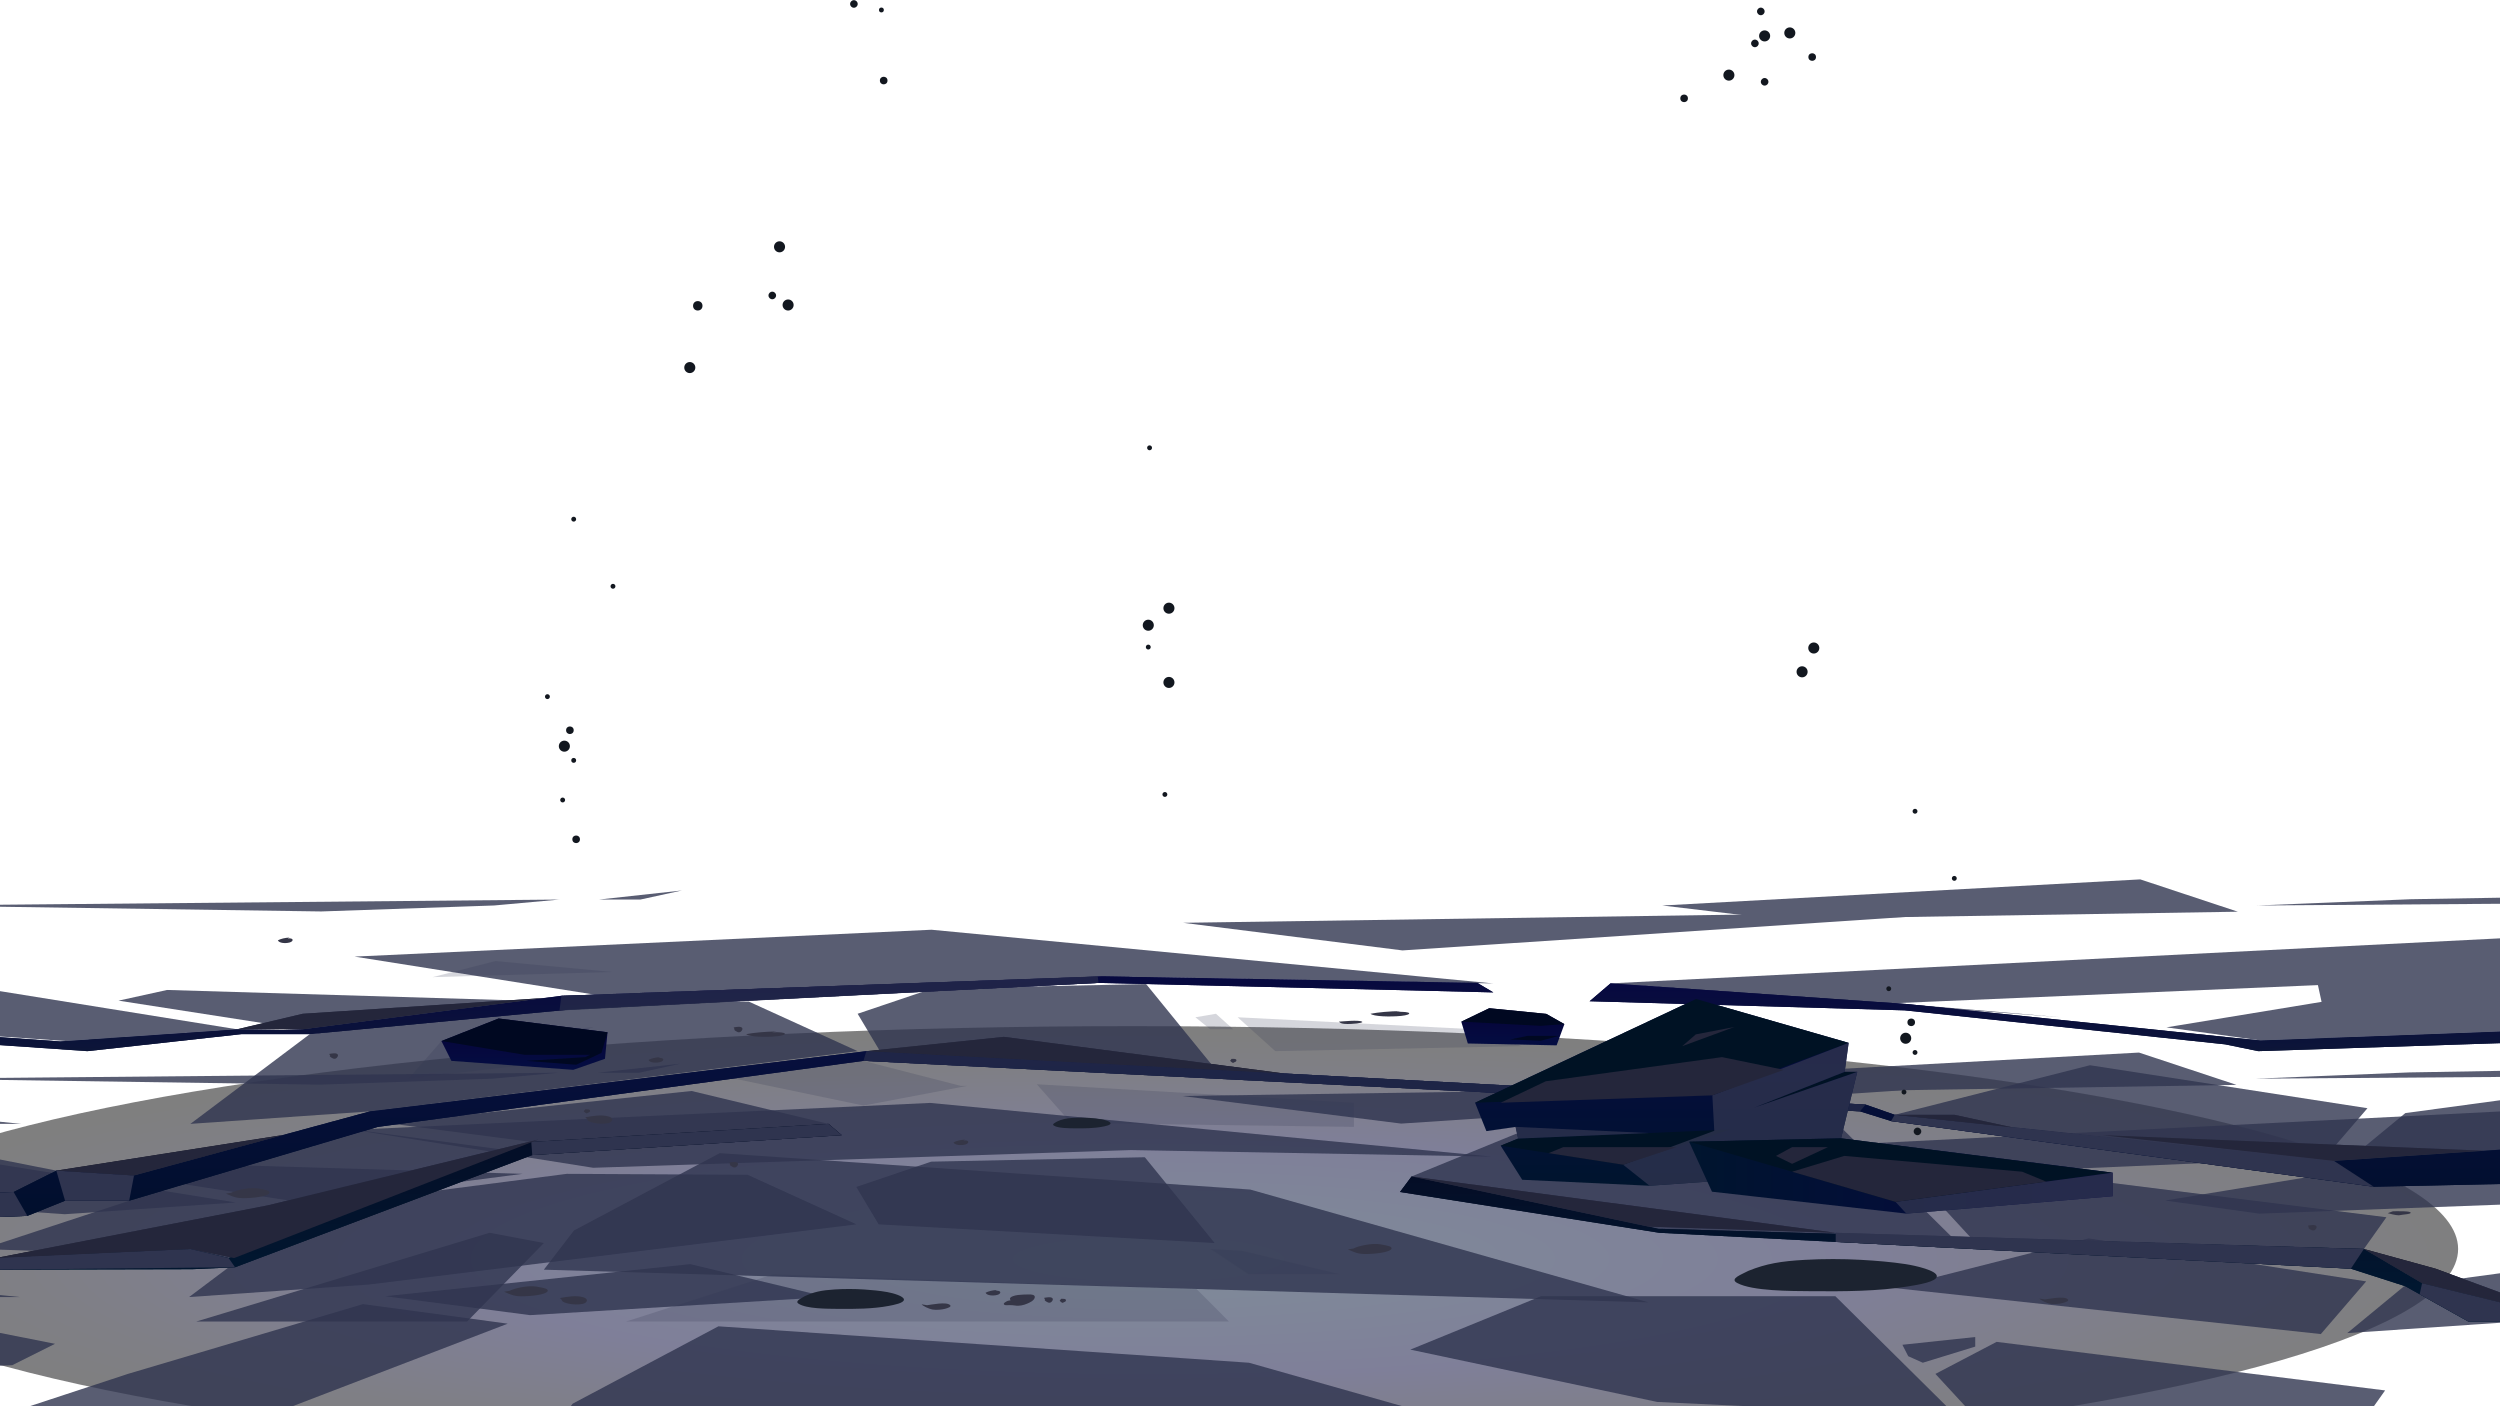 <?xml version="1.0" encoding="UTF-8"?>
<svg xmlns="http://www.w3.org/2000/svg" xmlns:xlink="http://www.w3.org/1999/xlink" viewBox="0 0 1920 1080">
  <defs>
    <style>
      .cls-1, .cls-2, .cls-3 {
        mix-blend-mode: soft-light;
      }

      .cls-1, .cls-4 {
        fill: #24263b;
      }

      .cls-5 {
        fill: #12171f;
      }

      .cls-6 {
        fill: url(#_Áåçûìÿííûé_ãðàäèåíò_17-2);
      }

      .cls-7, .cls-8, .cls-9, .cls-10 {
        mix-blend-mode: multiply;
      }

      .cls-7, .cls-8, .cls-9, .cls-11 {
        fill: #2f344f;
      }

      .cls-7, .cls-3 {
        opacity: .8;
      }

      .cls-12 {
        fill: url(#_Áåçûìÿííûé_ãðàäèåíò_17);
      }

      .cls-13 {
        fill: url(#_Áåçûìÿííûé_ãðàäèåíò_17-3);
      }

      .cls-14 {
        fill: url(#_Áåçûìÿííûé_ãðàäèåíò_16-2);
      }

      .cls-15 {
        fill: none;
      }

      .cls-16 {
        fill: url(#_Áåçûìÿííûé_ãðàäèåíò_19);
        mix-blend-mode: screen;
        opacity: .5;
      }

      .cls-17 {
        fill: url(#_Áåçûìÿííûé_ãðàäèåíò_12);
      }

      .cls-18 {
        isolation: isolate;
      }

      .cls-9 {
        opacity: .6;
      }

      .cls-19 {
        fill: url(#_Áåçûìÿííûé_ãðàäèåíò_12-2);
      }

      .cls-10 {
        opacity: .2;
      }

      .cls-20 {
        fill: url(#_Áåçûìÿííûé_ãðàäèåíò_15);
      }

      .cls-21 {
        fill: #1c2330;
      }

      .cls-22 {
        fill: #001224;
      }

      .cls-23 {
        fill: url(#_Áåçûìÿííûé_ãðàäèåíò_18);
      }

      .cls-24 {
        fill: #000821;
      }

      .cls-25 {
        mix-blend-mode: hard-light;
      }

      .cls-26 {
        fill: url(#_Áåçûìÿííûé_ãðàäèåíò_16-3);
      }

      .cls-27 {
        fill: #353647;
      }

      .cls-28 {
        fill: url(#_Áåçûìÿííûé_ãðàäèåíò_16);
      }

      .cls-29 {
        fill: url(#_Áåçûìÿííûé_ãðàäèåíò_15-2);
      }
    </style>
    <radialGradient id="_Áåçûìÿííûé_ãðàäèåíò_19" data-name="Áåçûìÿííûé ãðàäèåíò 19" cx="2762.89" cy="2205.51" fx="2762.89" fy="2205.51" r="642.23" gradientTransform="translate(-3511.03 371.46) scale(1.59 .27)" gradientUnits="userSpaceOnUse">
      <stop offset="0" stop-color="#001a33"/>
      <stop offset=".53" stop-color="#003"/>
      <stop offset=".56" stop-color="#00002f"/>
      <stop offset=".84" stop-color="#00000d"/>
      <stop offset="1" stop-color="#000"/>
    </radialGradient>
    <linearGradient id="_Áåçûìÿííûé_ãðàäèåíò_18" data-name="Áåçûìÿííûé ãðàäèåíò 18" x1="869.54" y1="946.78" x2="869.54" y2="807.29" gradientUnits="userSpaceOnUse">
      <stop offset="0" stop-color="#000f2b"/>
      <stop offset=".99" stop-color="#070f3d"/>
    </linearGradient>
    <linearGradient id="_Áåçûìÿííûé_ãðàäèåíò_17" data-name="Áåçûìÿííûé ãðàäèåíò 17" x1="1527.81" y1="1014.94" x2="1527.81" y2="903.51" gradientUnits="userSpaceOnUse">
      <stop offset="0" stop-color="#001a33"/>
      <stop offset=".99" stop-color="#040d26"/>
    </linearGradient>
    <linearGradient id="_Áåçûìÿííûé_ãðàäèåíò_16" data-name="Áåçûìÿííûé ãðàäèåíò 16" x1="1635.72" y1="807.29" x2="1635.72" y2="755.23" gradientUnits="userSpaceOnUse">
      <stop offset="0" stop-color="#0c1538"/>
      <stop offset=".99" stop-color="#070940"/>
    </linearGradient>
    <linearGradient id="_Áåçûìÿííûé_ãðàäèåíò_17-2" data-name="Áåçûìÿííûé ãðàäèåíò 17" x1="204.62" x2="204.62" y2="863.14" xlink:href="#_Áåçûìÿííûé_ãðàäèåíò_17"/>
    <linearGradient id="_Áåçûìÿííûé_ãðàäèåíò_16-2" data-name="Áåçûìÿííûé ãðàäèåíò 16" x1="417.67" x2="417.67" y2="749.85" xlink:href="#_Áåçûìÿííûé_ãðàäèåíò_16"/>
    <linearGradient id="_Áåçûìÿííûé_ãðàäèåíò_17-3" data-name="Áåçûìÿííûé ãðàäèåíò 17" x1="204.62" x2="204.62" y2="863.14" xlink:href="#_Áåçûìÿííûé_ãðàäèåíò_17"/>
    <linearGradient id="_Áåçûìÿííûé_ãðàäèåíò_16-3" data-name="Áåçûìÿííûé ãðàäèåíò 16" x1="417.67" x2="417.67" y2="749.85" xlink:href="#_Áåçûìÿííûé_ãðàäèåíò_16"/>
    <linearGradient id="_Áåçûìÿííûé_ãðàäèåíò_15" data-name="Áåçûìÿííûé ãðàäèåíò 15" x1="1279.62" y1="910.66" x2="1279.62" y2="767.21" gradientUnits="userSpaceOnUse">
      <stop offset="0" stop-color="#00152e"/>
      <stop offset=".22" stop-color="#011133"/>
      <stop offset=".99" stop-color="#070942"/>
    </linearGradient>
    <linearGradient id="_Áåçûìÿííûé_ãðàäèåíò_15-2" data-name="Áåçûìÿííûé ãðàäèåíò 15" x1="1297.23" y1="903.14" x2="1622.57" y2="903.14" xlink:href="#_Áåçûìÿííûé_ãðàäèåíò_15"/>
    <linearGradient id="_Áåçûìÿííûé_ãðàäèåíò_12" data-name="Áåçûìÿííûé ãðàäèåíò 12" x1="402.8" y1="821.64" x2="402.8" y2="782.19" gradientUnits="userSpaceOnUse">
      <stop offset="0" stop-color="#040d42"/>
      <stop offset=".99" stop-color="#060238"/>
    </linearGradient>
    <linearGradient id="_Áåçûìÿííûé_ãðàäèåíò_12-2" data-name="Áåçûìÿííûé ãðàäèåíò 12" x1="1161.85" y1="802.84" x2="1161.85" y2="774.31" xlink:href="#_Áåçûìÿííûé_ãðàäèåíò_12"/>
  </defs>
  <g class="cls-18">
    <g id="Calque_32" data-name="Calque 32">
      <g class="cls-2">
        <polygon class="cls-4" points="1815.47 959.22 1870.62 974.38 1980.46 1014.94 1860.16 985.5 1815.47 959.22"/>
        <polygon class="cls-4" points="1084.12 903.51 1266.03 942.06 1409.82 946.78 1084.12 903.51"/>
        <polygon class="cls-4" points="-3.29 966.2 146.2 959.22 179.77 966.2 413.55 875.12 205.5 925.74 -3.29 966.2"/>
        <polygon class="cls-4" points="43.26 899.04 217.57 871.63 102.94 902.77 43.26 899.04"/>
        <polygon class="cls-4" points="1614.98 871.83 1907.93 883.77 1792.47 891.57 1614.98 871.83"/>
        <polygon class="cls-4" points="1455.13 856.15 1500.91 856.15 1546.29 865.98 1455.13 856.15"/>
        <polygon class="cls-4" points="232.54 790.5 418.55 766.4 232.54 778.57 182 790.5 232.54 790.5"/>
        <polygon class="cls-4" points="665.37 807.29 770.92 796.3 986.29 824.44 665.37 807.29"/>
      </g>
      <ellipse class="cls-16" cx="869.54" cy="959.22" rx="1018.29" ry="171.15"/>
      <g class="cls-3">
        <polygon class="cls-11" points="1084.12 903.51 1184.54 862.49 1410.56 862.49 1503.68 954.65 1273.77 943.7 1084.12 903.51"/>
        <polygon class="cls-11" points="1518 955.33 1487.39 922.16 1534.39 897.55 1832.76 934.84 1808.42 969.15 1518 955.33"/>
        <polygon class="cls-11" points="1466.51 908.57 1462.03 899.78 1517.98 893.82 1517.98 901.19 1477.7 913.58 1466.51 908.57"/>
        <polygon class="cls-11" points="636.28 863.14 531.1 837.87 296.88 862.49 408.02 877.03 636.28 863.14"/>
        <polygon class="cls-11" points="390.95 883.58 279.75 868.56 99.21 922.16 -13.43 959.22 175.6 966.2 390.95 883.58"/>
        <polygon class="cls-11" points="658.66 807.29 575.11 769.24 436.37 768.5 237.95 794.19 146.2 863.14 284.2 853.53 658.66 807.29"/>
        <polygon class="cls-11" points="675.81 807.29 658.66 778.57 716.13 759.15 880.22 755.76 933.82 821.64 675.81 807.29"/>
        <polygon class="cls-11" points="1236.88 755.23 2050.61 714.04 2050.61 787.33 1736.16 799.08 1663.81 789.01 1782.97 769.43 1780.17 756.56 1455.13 770.45 1583.25 781.26 1236.88 755.23"/>
        <polygon class="cls-11" points="1783.39 891.57 1818.22 851.11 1605.07 818.1 1455.13 856.15 1783.39 891.57"/>
        <polygon class="cls-11" points="43.26 899.04 -311.53 828.92 -311.53 917.69 -219.1 925.74 10.44 915.45 43.26 899.04"/>
        <polygon class="cls-11" points="-93.99 852.04 -55.95 863.14 16.41 863.14 -93.99 852.04"/>
        <polygon class="cls-11" points="-311.53 774.47 50.7 799.52 182 790.5 -311.53 711.06 -311.53 774.47"/>
        <polygon class="cls-11" points="91 768.5 232.54 790.5 402.36 768.5 128.3 760.29 91 768.5"/>
        <polygon class="cls-11" points="1146.87 755.29 715.35 714.04 272.26 734.67 456.56 763.86 869.54 750.25 1146.87 755.29"/>
        <polygon class="cls-11" points="908.6 708.71 1077.09 729.92 1535.11 699.46 908.6 708.71"/>
        <polygon class="cls-11" points="429.68 690.86 379.45 695.41 246.68 700 -64.76 695.43 429.68 690.86"/>
        <polygon class="cls-11" points="459.87 690.86 523.72 683.88 491.79 690.86 459.87 690.86"/>
        <polygon class="cls-11" points="1276.67 695.43 1363.94 705.84 1718.65 700.19 1643.74 675.37 1276.67 695.43"/>
        <polygon class="cls-11" points="1733.18 695.43 1851.41 690.61 2050.61 687.19 2050.61 693.16 1733.18 695.43"/>
        <polygon class="cls-11" points="1847.31 854.84 1803.67 890.82 1952.49 880.76 2019.62 831.53 1847.31 854.84"/>
        <polygon class="cls-11" points="440.84 944.99 552.74 885.61 960.19 913.58 1266.03 1000.22 417.67 975.12 440.84 944.99"/>
        <polygon class="cls-11" points="358.74 1014.94 417.67 954.65 375.95 946.78 150.68 1014.94 358.74 1014.94"/>
      </g>
      <g class="cls-3">
        <polygon class="cls-11" points="1083.12 1036.51 1183.54 995.49 1409.56 995.49 1502.68 1087.65 1272.77 1076.7 1083.12 1036.51"/>
        <polygon class="cls-11" points="1517 1088.33 1486.39 1055.16 1533.39 1030.55 1831.76 1067.84 1807.42 1102.15 1517 1088.33"/>
        <polygon class="cls-11" points="1465.51 1041.57 1461.03 1032.78 1516.98 1026.82 1516.98 1034.19 1476.7 1046.58 1465.51 1041.57"/>
        <polygon class="cls-11" points="635.28 996.14 530.1 970.87 295.88 995.49 407.02 1010.03 635.28 996.14"/>
        <polygon class="cls-11" points="389.95 1016.58 278.75 1001.56 98.21 1055.16 -14.43 1092.22 174.6 1099.2 389.95 1016.58"/>
        <polygon class="cls-11" points="657.66 940.29 574.11 902.24 435.37 901.5 236.95 927.19 145.2 996.14 283.2 986.53 657.66 940.29"/>
        <polygon class="cls-11" points="674.81 940.29 657.66 911.57 715.13 892.15 879.22 888.76 932.82 954.64 674.81 940.29"/>
        <polygon class="cls-11" points="1235.88 888.23 2049.61 847.04 2049.61 920.33 1735.16 932.08 1662.81 922.01 1781.97 902.43 1779.17 889.56 1454.13 903.45 1582.25 914.26 1235.88 888.23"/>
        <polygon class="cls-11" points="1782.39 1024.57 1817.22 984.11 1604.07 951.1 1454.13 989.15 1782.39 1024.57"/>
        <polygon class="cls-11" points="42.26 1032.04 -312.53 961.92 -312.53 1050.69 -220.1 1058.74 9.44 1048.45 42.26 1032.04"/>
        <polygon class="cls-11" points="-94.99 985.04 -56.95 996.14 15.41 996.14 -94.99 985.04"/>
        <polygon class="cls-11" points="-312.53 907.47 49.7 932.52 181 923.5 -312.53 844.06 -312.53 907.47"/>
        <polygon class="cls-11" points="90 901.5 231.54 923.5 401.36 901.5 127.3 893.29 90 901.5"/>
        <polygon class="cls-11" points="1145.87 888.29 714.35 847.04 271.26 867.67 455.56 896.86 868.54 883.25 1145.87 888.29"/>
        <polygon class="cls-11" points="907.6 841.71 1076.09 862.92 1534.11 832.46 907.6 841.71"/>
        <polygon class="cls-11" points="428.68 823.86 378.45 828.41 245.68 833 -65.76 828.43 428.68 823.86"/>
        <polygon class="cls-11" points="458.87 823.86 522.72 816.88 490.79 823.86 458.87 823.86"/>
        <polygon class="cls-11" points="1275.67 828.43 1362.94 838.84 1717.65 833.19 1642.74 808.37 1275.67 828.43"/>
        <polygon class="cls-11" points="1732.18 828.43 1850.41 823.61 2049.61 820.19 2049.61 826.16 1732.18 828.43"/>
        <polygon class="cls-11" points="1846.31 987.84 1802.67 1023.82 1951.49 1013.76 2018.62 964.53 1846.31 987.84"/>
        <polygon class="cls-11" points="439.84 1077.99 551.74 1018.61 959.19 1046.58 1265.03 1133.22 416.67 1108.12 439.84 1077.99"/>
        <polygon class="cls-11" points="357.74 1147.94 416.67 1087.65 374.95 1079.78 149.68 1147.94 357.74 1147.94"/>
      </g>
      <g>
        <polygon class="cls-23" points="-311.53 946.78 21.03 933.8 49.97 922.16 99.21 922.16 290.17 865.47 663.13 814.75 1428.46 853.53 1452.33 860.99 1823 911.41 2050.61 906.5 2050.61 866.22 1952.49 880.76 1786.89 891.95 1455.13 856.15 1432.75 848.31 665.37 807.29 284.2 853.53 102.94 902.77 43.26 899.04 10.44 915.45 -208.87 926.64 -311.53 917.69 -311.53 946.78"/>
        <polygon class="cls-12" points="1084.12 903.51 1075.17 915.45 1274.33 946.78 1805.44 974.38 1847.21 987.8 1895.72 1014.94 1980.46 1014.94 1860.16 985.5 1815.47 959.22 1273.77 943.7 1084.12 903.51"/>
        <polygon class="cls-28" points="2050.61 796.84 1734.3 807.29 1708.94 802.07 1462.78 775.96 1220.83 768.95 1236.88 755.23 1464.64 771.11 1710.06 796.47 1736.16 799.08 2050.61 787.33 2050.61 796.84"/>
        <polygon class="cls-6" points="646.44 871.81 636.28 863.14 408.02 877.03 175.6 966.2 146.2 959.22 -11.19 966.2 -237.21 1014.94 -59.31 1014.94 -13.43 990.33 -7.46 975.12 147.69 974.75 180.51 973.26 408.77 887.1 646.44 871.81"/>
        <polygon class="cls-14" points="-311.53 781.09 67.13 807.29 185.73 794.19 237.95 794.19 437.12 775.4 843.65 754.88 1146.87 762.16 1134.57 754.88 846.63 749.85 431.15 764.77 232.54 790.5 217.06 791.06 182 790.5 46.24 799.83 -311.53 774.47 -311.53 781.09"/>
        <polygon class="cls-8" points="1805.44 974.38 1815.47 959.22 1409.82 946.78 1409.82 953.82 1805.44 974.38"/>
        <polygon class="cls-8" points="1860.16 985.5 1858.31 994.01 1895.72 1014.94 1980.46 1014.94 1860.16 985.5"/>
        <polygon class="cls-8" points="408.02 877.03 408.77 887.1 646.44 871.81 636.28 863.14 408.02 877.03"/>
        <polygon class="cls-8" points="175.6 966.2 180.51 973.26 -7.46 975.12 -11.19 966.2 146.2 959.22 175.6 966.2"/>
        <polygon class="cls-8" points="102.94 902.77 99.21 922.16 49.97 922.16 43.26 899.04 102.94 902.77"/>
        <polygon class="cls-8" points="10.44 915.45 21.03 933.8 -265.86 944.99 -208.87 926.64 10.44 915.45"/>
        <polygon class="cls-9" points="663.13 814.75 665.37 807.29 1432.75 848.31 1428.46 853.53 663.13 814.75"/>
        <polygon class="cls-8" points="1455.13 856.15 1452.33 860.99 1823 911.41 1792.47 891.57 1455.13 856.15"/>
        <polygon class="cls-9" points="429.68 776.1 431.15 764.77 843.09 749.85 843.65 754.88 429.68 776.1"/>
      </g>
      <g>
        <polygon class="cls-23" points="-311.53 946.78 21.03 933.8 49.97 922.16 99.21 922.16 290.17 865.47 663.13 814.75 1428.46 853.53 1452.33 860.99 1823 911.41 2050.61 906.5 2050.61 866.22 1952.49 880.76 1786.89 891.95 1455.13 856.15 1432.75 848.31 665.37 807.29 284.2 853.53 102.94 902.77 43.26 899.04 10.44 915.45 -208.87 926.64 -311.53 917.69 -311.53 946.78"/>
        <polygon class="cls-12" points="1084.12 903.51 1075.17 915.45 1274.33 946.78 1805.44 974.38 1847.21 987.8 1895.72 1014.94 1980.46 1014.94 1860.16 985.5 1815.47 959.22 1273.77 943.7 1084.12 903.51"/>
        <polygon class="cls-28" points="2050.61 796.84 1734.3 807.29 1708.94 802.07 1462.78 775.96 1220.83 768.95 1236.88 755.23 1464.64 771.11 1710.06 796.47 1736.16 799.08 2050.61 787.33 2050.61 796.84"/>
        <polygon class="cls-13" points="646.44 871.81 636.28 863.14 408.02 877.03 175.6 966.2 146.2 959.22 -11.19 966.2 -237.21 1014.94 -59.31 1014.94 -13.43 990.33 -7.46 975.12 147.69 974.75 180.51 973.26 408.77 887.1 646.44 871.81"/>
        <polygon class="cls-26" points="-311.53 781.09 67.13 807.29 185.73 794.19 237.95 794.19 437.12 775.4 843.65 754.88 1146.87 762.16 1134.57 754.88 846.63 749.85 431.15 764.77 232.54 790.5 217.06 791.06 182 790.5 46.24 799.83 -311.53 774.47 -311.53 781.09"/>
        <polygon class="cls-8" points="1805.44 974.38 1815.47 959.22 1409.82 946.78 1409.82 953.82 1805.44 974.38"/>
        <polygon class="cls-8" points="1860.16 985.5 1858.31 994.01 1895.72 1014.94 1980.46 1014.94 1860.16 985.5"/>
        <polygon class="cls-8" points="408.02 877.03 408.77 887.1 646.44 871.81 636.28 863.14 408.02 877.03"/>
        <polygon class="cls-8" points="175.6 966.2 180.51 973.26 -7.46 975.12 -11.19 966.2 146.2 959.22 175.6 966.2"/>
        <polygon class="cls-8" points="102.94 902.77 99.21 922.16 49.97 922.16 43.26 899.04 102.94 902.77"/>
        <polygon class="cls-8" points="10.44 915.45 21.03 933.8 -265.86 944.99 -208.87 926.64 10.44 915.45"/>
        <polygon class="cls-9" points="663.13 814.75 665.37 807.29 1432.75 848.31 1428.46 853.53 663.13 814.75"/>
        <polygon class="cls-8" points="1455.13 856.15 1452.33 860.99 1823 911.41 1792.47 891.57 1455.13 856.15"/>
        <polygon class="cls-9" points="429.68 776.1 431.15 764.77 843.09 749.85 843.65 754.88 429.68 776.1"/>
      </g>
      <g>
        <polygon class="cls-20" points="1169.06 906.06 1266.9 910.66 1407.54 900.62 1426.39 823.17 1416.71 823.17 1419.77 800.92 1302.57 767.21 1132.84 846.89 1141.55 868.69 1163.97 865.46 1165.92 874.42 1152.52 879.89 1169.06 906.06"/>
        <polygon class="cls-22" points="1132.84 846.89 1312.76 840.5 1419.77 800.92 1302.57 767.21 1132.84 846.89"/>
        <polygon class="cls-22" points="1152.52 879.89 1246.52 894.49 1328.56 867.49 1165.92 874.42 1152.52 879.89"/>
        <polygon class="cls-22" points="1426.39 823.17 1346.9 850.77 1416.71 823.17 1426.39 823.17"/>
        <polygon class="cls-7" points="1163.97 865.46 1266.03 870.16 1165.92 874.42 1163.97 865.46"/>
        <polygon class="cls-7" points="1246.52 894.49 1266.9 910.66 1407.54 900.62 1426.39 823.17 1346.9 850.77 1416.71 823.17 1419.77 800.92 1315.08 841.23 1316.57 868.45 1246.52 894.49"/>
        <polygon class="cls-1" points="1315.08 841.23 1370.02 821.64 1322.49 811.87 1187.15 830.41 1152.52 846.89 1315.08 841.23"/>
        <polygon class="cls-1" points="1291.96 803.45 1302.4 794.4 1332.05 788.7 1291.96 803.45"/>
        <polygon class="cls-1" points="1246.52 894.49 1287.54 881 1200.58 881 1189.33 885.61 1246.52 894.49"/>
      </g>
      <g>
        <polygon class="cls-29" points="1314.8 915.23 1297.23 876.84 1413.96 874.22 1622.57 900.62 1622.57 918.69 1464.1 932.06 1314.8 915.23"/>
        <polygon class="cls-22" points="1297.23 876.84 1455.78 923.04 1622.57 900.62 1413.96 874.22 1297.23 876.84"/>
        <polygon class="cls-7" points="1455.78 923.04 1464.1 932.06 1622.57 918.69 1622.57 900.62 1455.78 923.04"/>
        <polygon class="cls-1" points="1455.78 923.04 1376.33 899.89 1416.4 887.74 1553.01 899.87 1571.51 907.49 1455.78 923.04"/>
        <polygon class="cls-1" points="1376.33 893.82 1363.94 887.74 1376.33 881 1403.85 881 1376.33 893.82"/>
      </g>
      <g class="cls-2">
        <polygon class="cls-4" points="1815.47 959.22 1870.62 974.38 1980.46 1014.94 1860.16 985.5 1815.47 959.22"/>
        <polygon class="cls-4" points="1084.12 903.51 1266.03 942.06 1409.82 946.78 1084.12 903.51"/>
        <polygon class="cls-4" points="-3.29 966.2 146.2 959.22 179.77 966.2 413.55 875.12 205.5 925.74 -3.29 966.2"/>
        <polygon class="cls-4" points="43.26 899.04 217.57 871.63 102.94 902.77 43.26 899.04"/>
        <polygon class="cls-4" points="1614.98 871.83 1907.93 883.77 1792.47 891.57 1614.98 871.83"/>
        <polygon class="cls-4" points="1455.13 856.15 1500.91 856.15 1546.29 865.98 1455.13 856.15"/>
        <polygon class="cls-4" points="232.54 790.5 418.55 766.4 232.54 778.57 182 790.5 232.54 790.5"/>
        <polygon class="cls-4" points="665.37 807.29 770.92 796.3 986.29 824.44 665.37 807.29"/>
      </g>
      <g class="cls-10">
        <polygon class="cls-11" points="480.77 1014.94 593.75 978.64 918.93 989.95 943.86 1014.94 480.77 1014.94"/>
        <polygon class="cls-11" points="929.51 959.22 958.65 978.64 1029.39 978.64 954.05 960.58 929.51 959.22"/>
        <polygon class="cls-11" points="796.24 832.7 822.54 862.49 1039.83 865.46 1039.83 846.89 796.24 832.7"/>
        <polygon class="cls-11" points="742.82 833.97 663.13 849.08 563.48 828.3 663.13 814.75 737.98 833.97 742.82 833.97"/>
        <polygon class="cls-11" points="950.51 781.26 979.45 807.29 1168.69 803.45 1132.84 790.5 950.51 781.26"/>
        <polygon class="cls-11" points="933.86 778.57 947.15 790.5 929.51 790.5 918.04 781.26 933.86 778.57"/>
        <polygon class="cls-11" points="429.68 799.52 339.02 799.52 313.57 828.48 436.93 814 429.68 799.52"/>
        <polygon class="cls-11" points="436.93 790.68 441.4 794.27 455.95 788.7 436.93 790.68"/>
        <polygon class="cls-11" points="332.22 750.45 380.42 738.05 470.78 746.5 332.22 750.45"/>
      </g>
      <g class="cls-25">
        <circle class="cls-5" cx="598.68" cy="189.56" r="4.25"/>
        <circle class="cls-5" cx="897.74" cy="467.09" r="4.25"/>
        <circle class="cls-5" cx="1392.99" cy="497.67" r="4.25"/>
        <path class="cls-5" d="M1388.26,515.95c0,2.35-1.9,4.25-4.25,4.25s-4.25-1.9-4.25-4.25,1.9-4.25,4.25-4.25,4.25,1.9,4.25,4.25Z"/>
        <circle class="cls-5" cx="605.26" cy="234.24" r="4.25"/>
        <circle class="cls-5" cx="433.43" cy="573.06" r="4.25"/>
        <path class="cls-5" d="M886.13,480.17c0,2.35-1.9,4.25-4.25,4.25s-4.25-1.9-4.25-4.25,1.9-4.25,4.25-4.25,4.25,1.9,4.25,4.25Z"/>
        <circle class="cls-5" cx="897.74" cy="524.11" r="4.25"/>
        <circle class="cls-5" cx="529.76" cy="282.29" r="4.25"/>
        <circle class="cls-5" cx="1327.79" cy="57.69" r="4.25"/>
        <circle class="cls-5" cx="1374.57" cy="25.29" r="4.25"/>
        <circle class="cls-5" cx="1355.23" cy="27.58" r="4.25"/>
        <path class="cls-5" d="M596.03,226.92c0,1.61-1.31,2.92-2.92,2.92s-2.92-1.31-2.92-2.92,1.31-2.92,2.92-2.92,2.92,1.31,2.92,2.92Z"/>
        <circle class="cls-5" cx="437.68" cy="560.83" r="2.92"/>
        <circle class="cls-5" cx="442.48" cy="644.59" r="2.92"/>
        <circle class="cls-5" cx="678.68" cy="61.87" r="2.92"/>
        <circle class="cls-5" cx="1293.4" cy="75.53" r="2.92"/>
        <circle class="cls-5" cx="1391.76" cy="43.81" r="2.92"/>
        <path class="cls-5" d="M1358.15,62.83c0,1.61-1.31,2.92-2.92,2.92s-2.92-1.31-2.92-2.92,1.31-2.92,2.92-2.92,2.92,1.31,2.92,2.92Z"/>
        <path class="cls-5" d="M1350.68,33.33c0,1.61-1.31,2.92-2.92,2.92s-2.92-1.31-2.92-2.92,1.31-2.92,2.92-2.92,2.92,1.31,2.92,2.92Z"/>
        <path class="cls-5" d="M1355.23,8.77c0,1.61-1.31,2.92-2.92,2.92s-2.92-1.31-2.92-2.92,1.31-2.92,2.92-2.92,2.92,1.31,2.92,2.92Z"/>
        <path class="cls-5" d="M658.72,3.04c0,1.61-1.31,2.92-2.92,2.92s-2.92-1.31-2.92-2.92,1.31-2.92,2.92-2.92,2.92,1.31,2.92,2.92Z"/>
        <circle class="cls-5" cx="676.92" cy="7.67" r="1.88"/>
        <path class="cls-5" d="M883.76,496.95c0,1.04-.84,1.88-1.88,1.88s-1.88-.84-1.88-1.88.84-1.88,1.88-1.88,1.88.84,1.88,1.88Z"/>
        <path class="cls-5" d="M422.3,535.02c0,1.04-.84,1.88-1.88,1.88s-1.88-.84-1.88-1.88.84-1.88,1.88-1.88,1.88.84,1.88,1.88Z"/>
        <path class="cls-5" d="M434,614.4c0,1.04-.84,1.88-1.88,1.88s-1.88-.84-1.88-1.88.84-1.88,1.88-1.88,1.88.84,1.88,1.88Z"/>
        <circle class="cls-5" cx="440.6" cy="583.97" r="1.88"/>
        <path class="cls-5" d="M896.51,610.15c0,1.04-.84,1.88-1.88,1.88s-1.88-.84-1.88-1.88.84-1.88,1.88-1.88,1.88.84,1.88,1.88Z"/>
        <path class="cls-5" d="M472.65,450.27c0,1.04-.84,1.88-1.88,1.88s-1.88-.84-1.88-1.88.84-1.88,1.88-1.88,1.88.84,1.88,1.88Z"/>
        <path class="cls-5" d="M442.48,398.73c0,1.04-.84,1.88-1.88,1.88s-1.88-.84-1.88-1.88.84-1.88,1.88-1.88,1.88.84,1.88,1.88Z"/>
        <circle class="cls-5" cx="1463.57" cy="797.38" r="4.25"/>
        <circle class="cls-5" cx="1467.82" cy="785.15" r="2.92"/>
        <path class="cls-5" d="M1475.54,868.91c0,1.61-1.31,2.92-2.92,2.92s-2.92-1.31-2.92-2.92,1.31-2.92,2.92-2.92,2.92,1.31,2.92,2.92Z"/>
        <path class="cls-5" d="M1452.44,759.34c0,1.04-.84,1.88-1.88,1.88s-1.88-.84-1.88-1.88.84-1.88,1.88-1.88,1.88.84,1.88,1.88Z"/>
        <path class="cls-5" d="M1464.14,838.72c0,1.04-.84,1.88-1.88,1.88s-1.88-.84-1.88-1.88.84-1.88,1.88-1.88,1.88.84,1.88,1.88Z"/>
        <path class="cls-5" d="M1472.62,808.29c0,1.04-.84,1.88-1.88,1.88s-1.88-.84-1.88-1.88.84-1.88,1.88-1.88,1.88.84,1.88,1.88Z"/>
        <path class="cls-5" d="M1502.79,674.59c0,1.04-.84,1.88-1.88,1.88s-1.88-.84-1.88-1.88.84-1.88,1.88-1.88,1.88.84,1.88,1.88Z"/>
        <path class="cls-5" d="M1472.62,623.05c0,1.04-.84,1.88-1.88,1.88s-1.88-.84-1.88-1.88.84-1.88,1.88-1.88,1.88.84,1.88,1.88Z"/>
        <path class="cls-5" d="M884.75,343.92c0,1.04-.84,1.88-1.88,1.88s-1.88-.84-1.88-1.88.84-1.88,1.88-1.88,1.88.84,1.88,1.88Z"/>
        <circle class="cls-5" cx="535.89" cy="234.86" r="3.62"/>
      </g>
      <g class="cls-2">
        <path class="cls-27" d="M387.14,992.06c5.83,2.47,8.05,3.74,15.5,3.48,4.34-.15,8.67-.54,12.65-1.42,2.78-.62,7.05-2.12,4.74-3.99-1.06-.86-6.35-1.78-8.29-2.07-6.16-.92-16.17,1.11-20.45,3.3l-4.15.69Z"/>
        <path class="cls-27" d="M173.45,916.7c5.83,2.47,8.05,3.74,15.5,3.48,4.34-.15,8.67-.54,12.65-1.42,2.78-.62,7.05-2.12,4.74-3.99-1.06-.86-6.35-1.78-8.29-2.07-6.16-.92-16.17,1.11-20.45,3.3l-4.15.69Z"/>
        <path class="cls-27" d="M1035.18,959.58c5.83,2.47,8.05,3.74,15.5,3.48,4.34-.15,8.67-.54,12.65-1.42,2.78-.62,7.05-2.12,4.74-3.99-1.06-.86-6.35-1.78-8.29-2.07-6.16-.92-16.17,1.11-20.45,3.3l-4.15.69Z"/>
        <path class="cls-27" d="M429.99,996.88c5.59-.9,12.41-2.31,18.04-.55,3.27,1.02,3.44,3.04,1.33,4.35-3.71,2.3-17.78.98-17.98-2.42l-1.38-1.38Z"/>
        <path class="cls-27" d="M449.49,858.05c5.59-.9,12.41-2.31,18.04-.55,3.27,1.02,3.44,3.04,1.33,4.35-3.71,2.3-17.78.98-17.98-2.42l-1.38-1.38Z"/>
        <path class="cls-21" d="M617.96,995.51c-2.56,1.66-7.88,3.71-4.6,5.78,6.16,3.9,21.68,3.83,30.38,3.92,12.69.13,26.77.03,38.84-2.28,4.01-.77,11.66-2.18,11.64-4.84-.01-2.69-8.49-5.01-12.74-5.77-5.69-1.01-11.93-1.62-17.89-2.01-7.58-.49-15.26-.5-22.83,0-9.67.63-15.68,1.82-22.81,5.2Z"/>
        <path class="cls-21" d="M1342.84,975.97c-4.86,2.69-14.95,5.99-8.73,9.34,11.69,6.3,41.12,6.2,57.63,6.34,24.07.21,50.78.06,73.68-3.69,7.61-1.25,22.11-3.52,22.08-7.82-.02-4.35-16.09-8.09-24.16-9.32-10.79-1.64-22.62-2.62-33.94-3.25-14.37-.8-28.94-.8-43.3,0-18.33,1.02-29.73,2.94-43.26,8.41Z"/>
        <path class="cls-21" d="M811.83,861.34c-1.38.9-4.24,2-2.48,3.11,3.32,2.1,11.68,2.07,16.36,2.11,6.84.07,14.42.02,20.92-1.23,2.16-.42,6.28-1.17,6.27-2.61,0-1.45-4.57-2.7-6.86-3.11-3.06-.55-6.42-.87-9.64-1.08-4.08-.27-8.22-.27-12.3,0-5.21.34-8.44.98-12.28,2.8Z"/>
        <path class="cls-27" d="M711.95,1002.4c3.04-.32,15.04-2.95,17.79-.02,1.21,1.28-2.09,2.28-3.9,2.77-2.5.68-6.93,1.09-9.74.57-2.85-.53-7.31-2.7-8.29-4.01l4.15.69Z"/>
        <path class="cls-27" d="M1570.35,997.96c3.04-.32,15.04-2.95,17.79-.02,1.21,1.28-2.09,2.28-3.9,2.77-2.5.68-6.93,1.09-9.74.57-2.85-.53-7.31-2.7-8.29-4.01l4.15.69Z"/>
        <path class="cls-27" d="M1028.23,784.63c3.04-.16,15.04-1.48,17.79,0,1.21.64-2.09,1.14-3.9,1.39-2.5.34-6.93.55-9.74.29-2.86-.26-3.17-1-4.15-1.66h0Z"/>
        <path class="cls-27" d="M765.86,990.68c-3.57.21-6.55.92-8.95,2.13.84,2.14,5.62,2.59,8.99,1.68,3.35-.91,3.34-3.72-1.43-3.12l1.38-.69Z"/>
        <path class="cls-27" d="M596.51,792.14c-9.35.2-17.17.9-23.43,2.08,2.21,2.09,14.73,2.53,23.56,1.64,8.77-.89,8.76-3.63-3.75-3.05l3.62-.67Z"/>
        <path class="cls-27" d="M1076,776.49c-9.35.2-17.17.9-23.43,2.08,2.21,2.09,14.73,2.53,23.56,1.64,8.77-.89,8.76-3.63-3.75-3.05l3.62-.67Z"/>
        <path class="cls-27" d="M506.99,811.87c-3.57.21-6.55.92-8.95,2.13.84,2.14,5.62,2.59,9,1.68,3.35-.91,3.34-3.72-1.43-3.12l1.38-.69Z"/>
        <path class="cls-27" d="M741.25,875.2c-3.57.21-6.55.92-8.95,2.13.84,2.14,5.62,2.59,8.99,1.68,3.35-.91,3.34-3.72-1.43-3.12l1.38-.69Z"/>
        <path class="cls-27" d="M222.35,720.03c-3.57.21-6.55.92-8.95,2.13.84,2.14,5.62,2.59,8.99,1.68,3.35-.91,3.34-3.72-1.43-3.12l1.38-.69Z"/>
        <path class="cls-27" d="M776.14,998.62c-1.37.25-2.1.27-3.15.89-.4.24-2.06,1.14-2.08,1.75-.05,1.56,3.09,1.09,4.04,1.09,1.58,0,3.03,0,4.58.29,3.04.56,6.55-.22,9.32-1.43,1.98-.87,5.06-2.16,5.78-4.47.79-2.51-2.7-2.64-4.34-2.61-2.86.05-5.61.09-8.45.42-1.33.16-2.63.46-3.89.91-1.94.69-3,1.67-1.81,3.16Z"/>
        <path class="cls-27" d="M801.88,996.75c1.36-.19,5.93-1.32,6.67.75.3.83-.67,2.13-1.31,2.57-.73.51-1.59.53-2.39.23-.61-.23-2.62-1.34-2.57-1.98.11-.02.22-.05.34-.07l-.75-1.49Z"/>
        <path class="cls-27" d="M1772.48,941.28c1.36-.19,5.93-1.32,6.67.75.3.83-.67,2.13-1.31,2.57-.73.51-1.59.53-2.39.23-.61-.23-2.62-1.34-2.57-1.98.11-.02.22-.05.34-.07l-.75-1.49Z"/>
        <path class="cls-27" d="M252.87,809.41c1.36-.19,5.93-1.32,6.67.75.3.83-.67,2.13-1.31,2.57-.73.51-1.59.53-2.39.23-.61-.23-2.62-1.34-2.57-1.98.11-.02.22-.05.34-.07l-.75-1.49Z"/>
        <path class="cls-27" d="M563.48,789.05c1.36-.19,5.93-1.32,6.67.75.3.83-.67,2.13-1.31,2.57-.73.51-1.59.53-2.39.23-.61-.23-2.62-1.34-2.57-1.98.11-.02.22-.05.34-.07l-.75-1.49Z"/>
        <path class="cls-27" d="M560.12,892.86c1.36-.19,5.93-1.32,6.67.75.3.83-.67,2.13-1.31,2.57-.73.51-1.59.53-2.39.23-.61-.23-2.62-1.34-2.57-1.98.11-.02.22-.05.34-.07l-.75-1.49Z"/>
        <path class="cls-27" d="M813.81,998.99c.5.39,1.61,1.63,2.34,1.62.17,0,.56-.32.72-.4.63-.3,1.67-.54,1.79-1.41.23-1.65-2.8-1.29-3.73-1.3l-1.12,1.49Z"/>
        <path class="cls-27" d="M1833.72,931.73c1.83.39,5.84,1.63,8.51,1.62.62,0,2.04-.32,2.62-.4,2.3-.3,6.06-.54,6.51-1.41.84-1.65-10.17-1.29-13.57-1.3l-4.07,1.49Z"/>
        <path class="cls-27" d="M944.72,814.7c.5.39,1.61,1.63,2.34,1.62.17,0,.56-.32.72-.4.63-.3,1.67-.54,1.79-1.41.23-1.65-2.8-1.29-3.73-1.3l-1.12,1.49Z"/>
        <path class="cls-27" d="M448.31,853.48c.5.39,1.61,1.63,2.34,1.62.17,0,.56-.32.72-.4.63-.3,1.67-.54,1.79-1.41.23-1.65-2.8-1.29-3.73-1.3l-1.12,1.49Z"/>
      </g>
      <g>
        <polygon class="cls-17" points="346.67 814.75 339.02 799.52 382.94 782.19 466.58 792.79 464.62 813.15 440.29 821.64 346.67 814.75"/>
        <polygon class="cls-24" points="339.02 799.52 402.8 810.08 453.17 810.08 449.49 811.87 404.29 814.75 442.52 817.73 461.92 808.63 466.58 792.79 382.94 782.19 339.02 799.52"/>
      </g>
      <g>
        <polygon class="cls-19" points="1127.28 801.4 1122.25 784.64 1143.76 774.31 1187.5 778.64 1201.46 786.52 1195.48 802.84 1127.28 801.4"/>
        <polygon class="cls-24" points="1122.25 784.64 1183.29 787.85 1201.46 786.52 1187.5 778.64 1143.76 774.31 1122.25 784.64"/>
        <polygon class="cls-24" points="1159.81 798.31 1172.95 795.57 1197.31 795.57 1183.29 799.29 1159.81 798.31"/>
      </g>
      <rect class="cls-15" x="-311.53" y="-166.13" width="2362.13" height="1181.07"/>
      <rect class="cls-15" y="-29.5" width="1920" height="1080"/>
    </g>
  </g>
</svg>